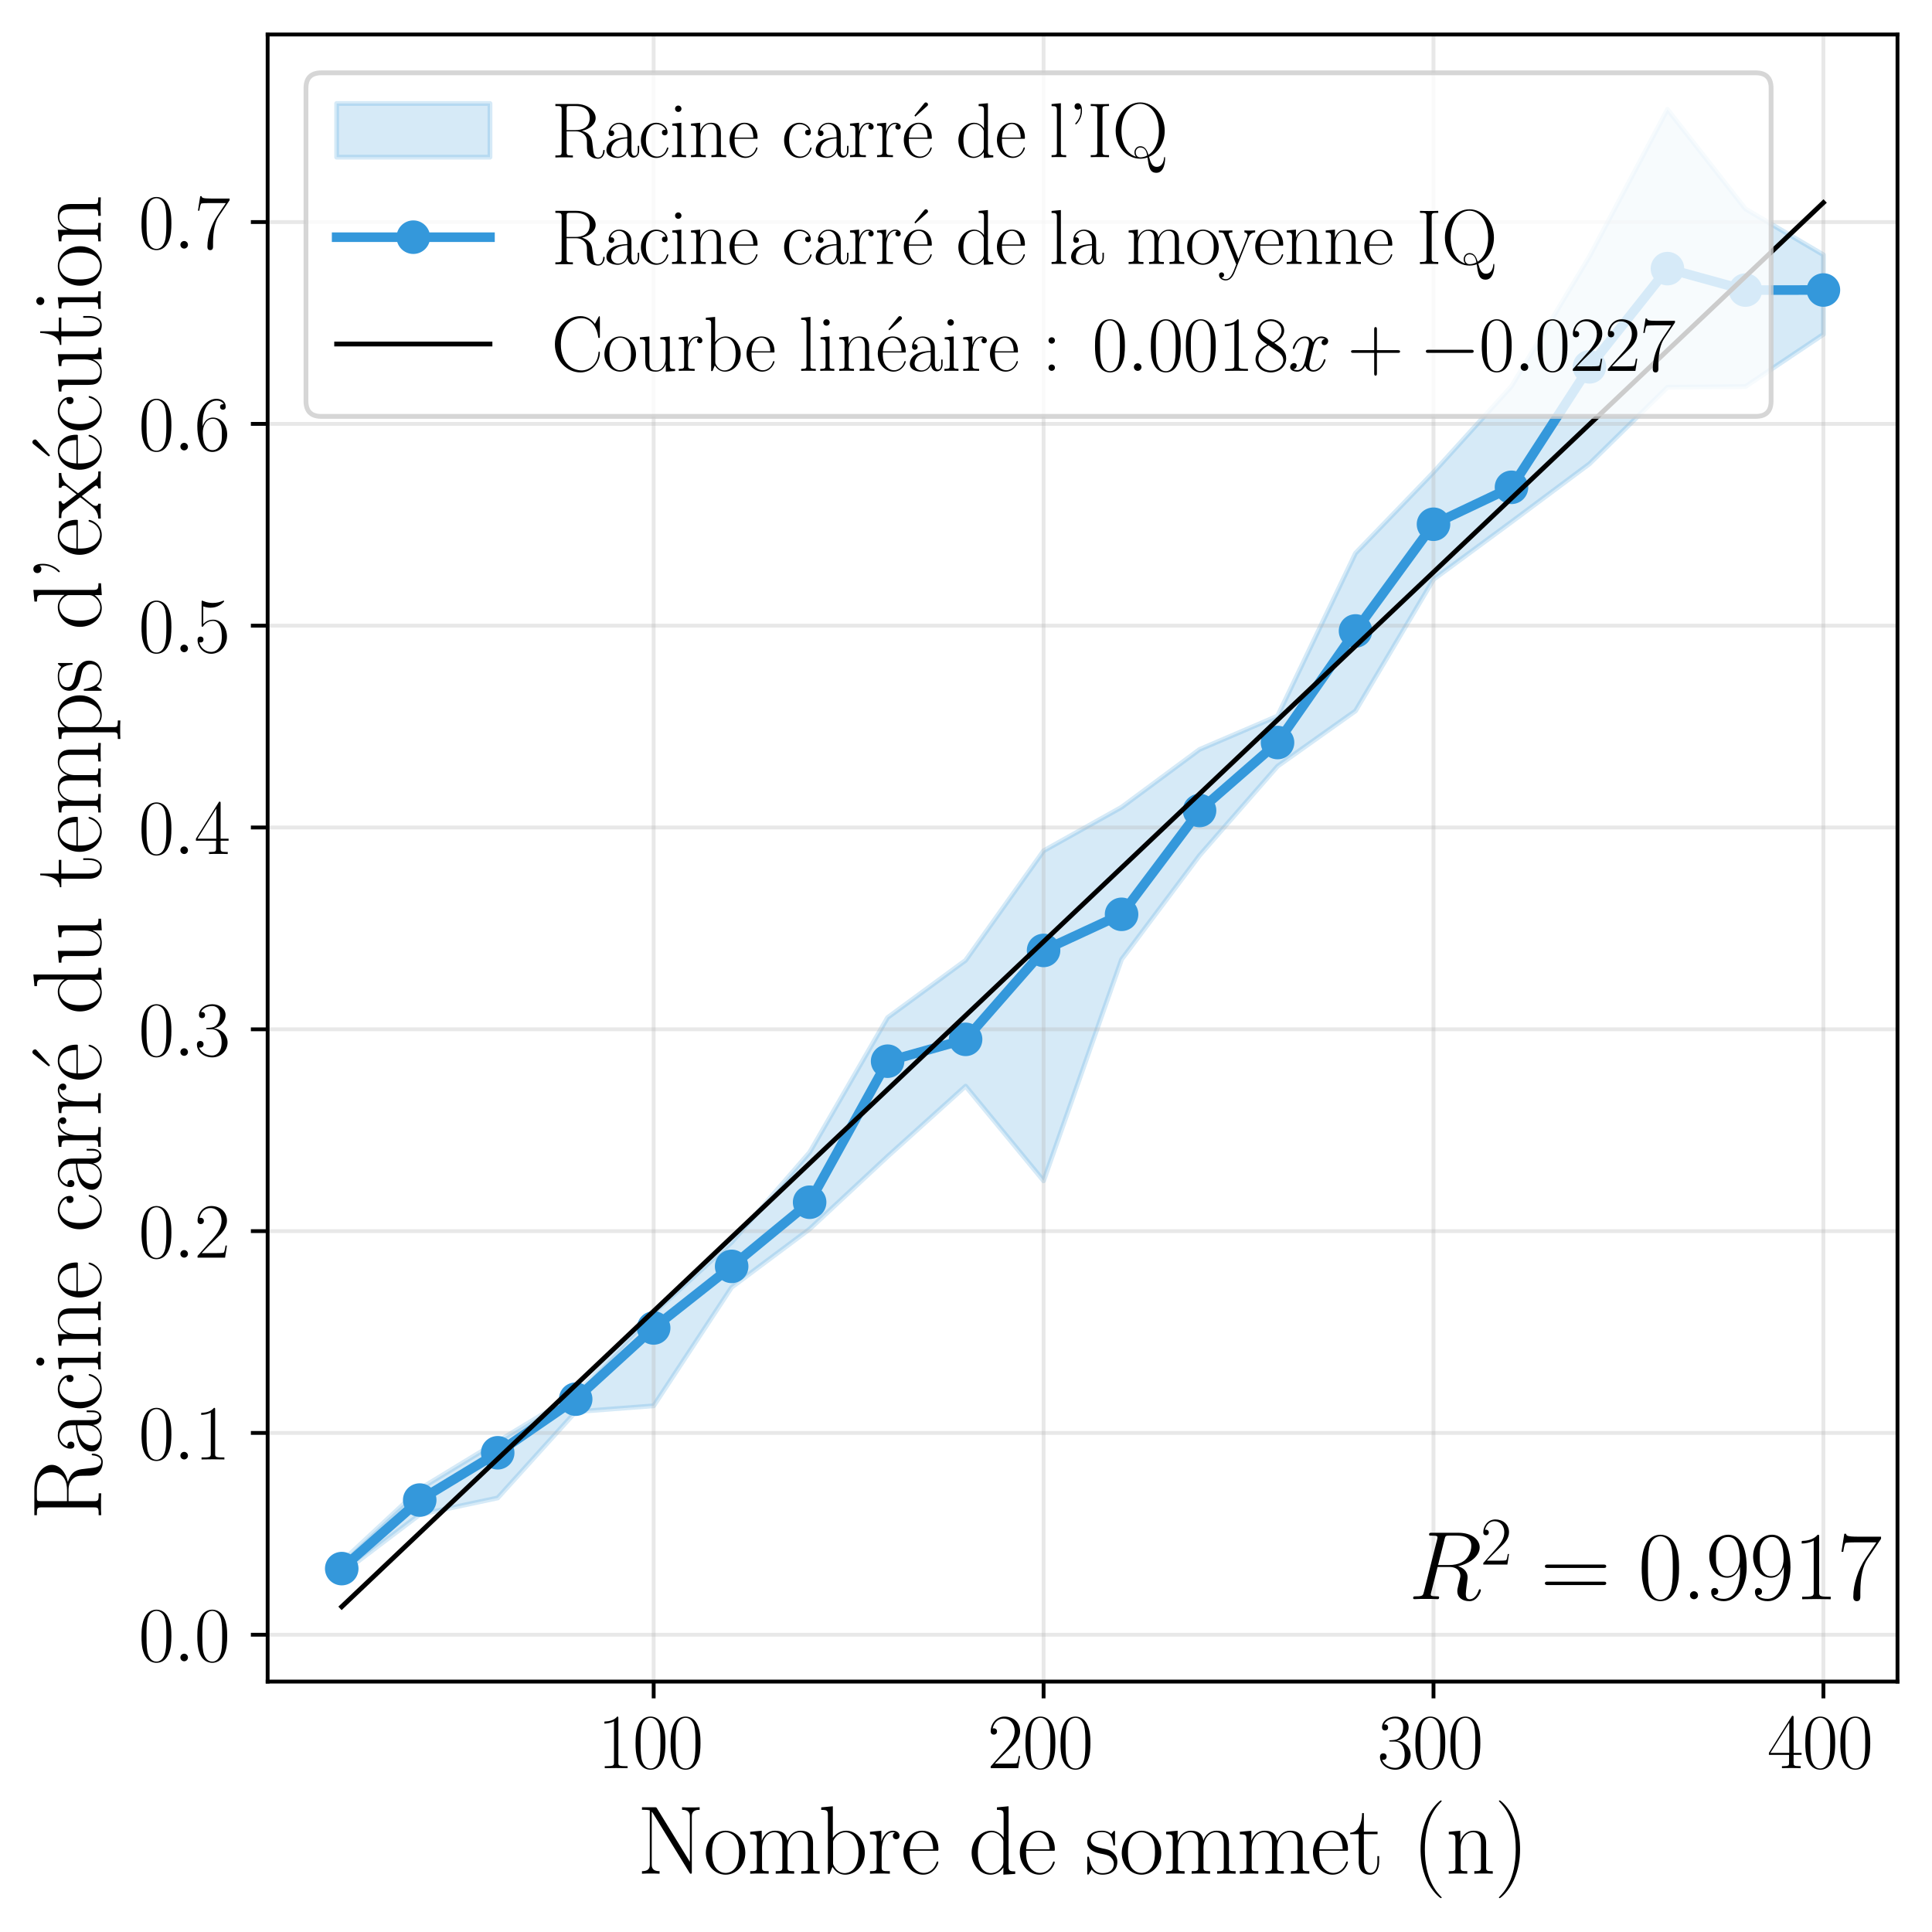 <?xml version="1.0" encoding="utf-8" standalone="no"?>
<!DOCTYPE svg PUBLIC "-//W3C//DTD SVG 1.1//EN"
  "http://www.w3.org/Graphics/SVG/1.1/DTD/svg11.dtd">
<svg xmlns:xlink="http://www.w3.org/1999/xlink" width="403.2pt" height="403.2pt" viewBox="0 0 403.2 403.2" xmlns="http://www.w3.org/2000/svg" version="1.1">
 <defs>
  <style type="text/css">*{stroke-linejoin: round; stroke-linecap: butt}</style>
 </defs>
 <g id="figure_1">
  <g id="patch_1">
   <path d="M 0 403.2 
L 403.2 403.2 
L 403.2 0 
L 0 0 
z
" style="fill: #ffffff"/>
  </g>
  <g id="axes_1">
   <g id="patch_2">
    <path d="M 55.856 350.94 
L 396 350.94 
L 396 7.2 
L 55.856 7.2 
z
" style="fill: #ffffff"/>
   </g>
   <g id="FillBetweenPolyCollection_1">
    <defs>
     <path id="m350645d139" d="M 71.317 -77.283 
L 71.317 -74.794 
L 87.592 -87.126 
L 103.867 -90.588 
L 120.142 -108.578 
L 136.417 -109.813 
L 152.691 -134.555 
L 168.966 -146.703 
L 185.241 -161.861 
L 201.516 -176.528 
L 217.791 -156.764 
L 234.065 -202.969 
L 250.34 -224.674 
L 266.615 -243.293 
L 282.89 -254.845 
L 299.165 -282.279 
L 315.44 -294.274 
L 331.714 -306.404 
L 347.989 -322.384 
L 364.264 -322.525 
L 380.539 -333.43 
L 380.539 -350.023 
L 380.539 -350.023 
L 364.264 -359.599 
L 347.989 -380.375 
L 331.714 -349.678 
L 315.44 -322.588 
L 299.165 -304.636 
L 282.89 -287.755 
L 266.615 -253.765 
L 250.34 -246.795 
L 234.065 -234.743 
L 217.791 -225.642 
L 201.516 -202.783 
L 185.241 -190.843 
L 168.966 -162.712 
L 152.691 -143.956 
L 136.417 -129.173 
L 120.142 -112.233 
L 103.867 -102.37 
L 87.592 -92.457 
L 71.317 -77.283 
z
" style="stroke: #3498db; stroke-opacity: 0.2"/>
    </defs>
    <g clip-path="url(#pb3208d20d3)">
     <use xlink:href="#m350645d139" x="0" y="403.2" style="fill: #3498db; fill-opacity: 0.2; stroke: #3498db; stroke-opacity: 0.2"/>
    </g>
   </g>
   <g id="matplotlib.axis_1">
    <g id="xtick_1">
     <g id="line2d_1">
      <path d="M 136.417 350.94 
L 136.417 7.2 
" clip-path="url(#pb3208d20d3)" style="fill: none; stroke: #b0b0b0; stroke-opacity: 0.3; stroke-width: 0.8; stroke-linecap: square"/>
     </g>
     <g id="line2d_2">
      <defs>
       <path id="m5fe21b83c5" d="M 0 0 
L 0 3.5 
" style="stroke: #000000; stroke-width: 0.8"/>
      </defs>
      <g>
       <use xlink:href="#m5fe21b83c5" x="136.417" y="350.94" style="stroke: #000000; stroke-width: 0.8"/>
      </g>
     </g>
     <g id="text_1">
      <!-- $\mathdefault{100}$ -->
      <g transform="translate(124.711 369.01) scale(0.16 -0.16)">
       <defs>
        <path id="CMR17-31" d="M 1702 4083 
C 1702 4217 1696 4224 1606 4224 
C 1357 3927 979 3833 621 3820 
C 602 3820 570 3820 563 3808 
C 557 3795 557 3782 557 3648 
C 755 3648 1088 3686 1344 3839 
L 1344 467 
C 1344 243 1331 166 781 166 
L 589 166 
L 589 0 
C 896 6 1216 12 1523 12 
C 1830 12 2150 6 2458 0 
L 2458 166 
L 2266 166 
C 1715 166 1702 236 1702 467 
L 1702 4083 
z
" transform="scale(0.016)"/>
        <path id="CMR17-30" d="M 2688 2038 
C 2688 2430 2682 3099 2413 3613 
C 2176 4063 1798 4224 1466 4224 
C 1158 4224 768 4082 525 3620 
C 269 3137 243 2539 243 2038 
C 243 1671 250 1112 448 623 
C 723 -39 1216 -128 1466 -128 
C 1760 -128 2208 -7 2470 604 
C 2662 1048 2688 1568 2688 2038 
z
M 1466 -26 
C 1056 -26 813 328 723 816 
C 653 1196 653 1749 653 2109 
C 653 2604 653 3015 736 3407 
C 858 3954 1216 4121 1466 4121 
C 1728 4121 2067 3947 2189 3420 
C 2272 3054 2278 2623 2278 2109 
C 2278 1691 2278 1176 2202 797 
C 2067 96 1690 -26 1466 -26 
z
" transform="scale(0.016)"/>
       </defs>
       <use xlink:href="#CMR17-31" transform="scale(0.996)"/>
       <use xlink:href="#CMR17-30" transform="translate(45.69 0) scale(0.996)"/>
       <use xlink:href="#CMR17-30" transform="translate(91.381 0) scale(0.996)"/>
      </g>
     </g>
    </g>
    <g id="xtick_2">
     <g id="line2d_3">
      <path d="M 217.791 350.94 
L 217.791 7.2 
" clip-path="url(#pb3208d20d3)" style="fill: none; stroke: #b0b0b0; stroke-opacity: 0.3; stroke-width: 0.8; stroke-linecap: square"/>
     </g>
     <g id="line2d_4">
      <g>
       <use xlink:href="#m5fe21b83c5" x="217.791" y="350.94" style="stroke: #000000; stroke-width: 0.8"/>
      </g>
     </g>
     <g id="text_2">
      <!-- $\mathdefault{200}$ -->
      <g transform="translate(206.085 369.01) scale(0.16 -0.16)">
       <defs>
        <path id="CMR17-32" d="M 2669 990 
L 2554 990 
C 2490 537 2438 460 2413 422 
C 2381 371 1920 371 1830 371 
L 602 371 
C 832 620 1280 1073 1824 1596 
C 2214 1966 2669 2400 2669 3033 
C 2669 3788 2067 4224 1395 4224 
C 691 4224 262 3603 262 3027 
C 262 2777 448 2745 525 2745 
C 589 2745 781 2783 781 3007 
C 781 3206 614 3264 525 3264 
C 486 3264 448 3257 422 3244 
C 544 3788 915 4057 1306 4057 
C 1862 4057 2227 3616 2227 3033 
C 2227 2477 1901 1998 1536 1583 
L 262 147 
L 262 0 
L 2515 0 
L 2669 990 
z
" transform="scale(0.016)"/>
       </defs>
       <use xlink:href="#CMR17-32" transform="scale(0.996)"/>
       <use xlink:href="#CMR17-30" transform="translate(45.69 0) scale(0.996)"/>
       <use xlink:href="#CMR17-30" transform="translate(91.381 0) scale(0.996)"/>
      </g>
     </g>
    </g>
    <g id="xtick_3">
     <g id="line2d_5">
      <path d="M 299.165 350.94 
L 299.165 7.2 
" clip-path="url(#pb3208d20d3)" style="fill: none; stroke: #b0b0b0; stroke-opacity: 0.3; stroke-width: 0.8; stroke-linecap: square"/>
     </g>
     <g id="line2d_6">
      <g>
       <use xlink:href="#m5fe21b83c5" x="299.165" y="350.94" style="stroke: #000000; stroke-width: 0.8"/>
      </g>
     </g>
     <g id="text_3">
      <!-- $\mathdefault{300}$ -->
      <g transform="translate(287.459 369.01) scale(0.16 -0.16)">
       <defs>
        <path id="CMR17-33" d="M 1414 2176 
C 1984 2176 2234 1673 2234 1094 
C 2234 322 1824 25 1453 25 
C 1114 25 563 193 390 691 
C 422 678 454 678 486 678 
C 640 678 755 780 755 947 
C 755 1132 614 1216 486 1216 
C 378 1216 211 1164 211 927 
C 211 335 787 -128 1466 -128 
C 2176 -128 2720 432 2720 1087 
C 2720 1718 2208 2176 1600 2246 
C 2086 2347 2554 2776 2554 3353 
C 2554 3856 2048 4224 1472 4224 
C 890 4224 378 3862 378 3347 
C 378 3123 544 3084 627 3084 
C 762 3084 877 3167 877 3334 
C 877 3500 762 3584 627 3584 
C 602 3584 570 3584 544 3571 
C 730 3999 1235 4076 1459 4076 
C 1683 4076 2106 3966 2106 3347 
C 2106 3167 2080 2851 1862 2574 
C 1670 2329 1453 2316 1242 2297 
C 1210 2297 1062 2284 1037 2284 
C 992 2278 966 2272 966 2227 
C 966 2182 973 2176 1101 2176 
L 1414 2176 
z
" transform="scale(0.016)"/>
       </defs>
       <use xlink:href="#CMR17-33" transform="scale(0.996)"/>
       <use xlink:href="#CMR17-30" transform="translate(45.69 0) scale(0.996)"/>
       <use xlink:href="#CMR17-30" transform="translate(91.381 0) scale(0.996)"/>
      </g>
     </g>
    </g>
    <g id="xtick_4">
     <g id="line2d_7">
      <path d="M 380.539 350.94 
L 380.539 7.2 
" clip-path="url(#pb3208d20d3)" style="fill: none; stroke: #b0b0b0; stroke-opacity: 0.3; stroke-width: 0.8; stroke-linecap: square"/>
     </g>
     <g id="line2d_8">
      <g>
       <use xlink:href="#m5fe21b83c5" x="380.539" y="350.94" style="stroke: #000000; stroke-width: 0.8"/>
      </g>
     </g>
     <g id="text_4">
      <!-- $\mathdefault{400}$ -->
      <g transform="translate(368.833 369.01) scale(0.16 -0.16)">
       <defs>
        <path id="CMR17-34" d="M 2150 4147 
C 2150 4281 2144 4288 2029 4288 
L 128 1254 
L 128 1088 
L 1779 1088 
L 1779 460 
C 1779 230 1766 166 1318 166 
L 1197 166 
L 1197 0 
C 1402 12 1747 12 1965 12 
C 2182 12 2528 12 2733 0 
L 2733 166 
L 2611 166 
C 2163 166 2150 230 2150 460 
L 2150 1088 
L 2803 1088 
L 2803 1254 
L 2150 1254 
L 2150 4147 
z
M 1798 3723 
L 1798 1254 
L 256 1254 
L 1798 3723 
z
" transform="scale(0.016)"/>
       </defs>
       <use xlink:href="#CMR17-34" transform="scale(0.996)"/>
       <use xlink:href="#CMR17-30" transform="translate(45.69 0) scale(0.996)"/>
       <use xlink:href="#CMR17-30" transform="translate(91.381 0) scale(0.996)"/>
      </g>
     </g>
    </g>
    <g id="text_5">
     <!-- Nombre de sommet (n) -->
     <g transform="translate(132.938 391.035) scale(0.2 -0.2)">
      <defs>
       <path id="CMR17-4e" d="M 1312 4275 
C 1267 4345 1261 4352 1139 4352 
L 326 4352 
L 326 4185 
L 448 4185 
C 704 4185 819 4153 838 4147 
L 838 624 
C 838 465 838 166 326 166 
L 326 0 
C 474 12 742 12 902 12 
C 1062 12 1331 12 1478 0 
L 1478 166 
C 966 166 966 465 966 624 
L 966 4057 
C 1011 4019 1011 4007 1056 3943 
L 3430 76 
C 3475 0 3494 0 3526 0 
C 3590 0 3590 19 3590 140 
L 3590 3726 
C 3590 3885 3590 4185 4102 4185 
L 4102 4352 
C 3955 4339 3686 4339 3526 4339 
C 3366 4339 3098 4339 2950 4352 
L 2950 4185 
C 3462 4185 3462 3885 3462 3726 
L 3462 777 
L 1312 4275 
z
" transform="scale(0.016)"/>
       <path id="CMR17-6f" d="M 2758 1356 
C 2758 2176 2163 2816 1466 2816 
C 768 2816 173 2176 173 1356 
C 173 550 768 -64 1466 -64 
C 2163 -64 2758 550 2758 1356 
z
M 1466 51 
C 1165 51 909 230 762 480 
C 602 768 582 1126 582 1408 
C 582 1676 595 2009 762 2297 
C 890 2508 1139 2713 1466 2713 
C 1754 2713 1997 2553 2150 2329 
C 2349 2028 2349 1606 2349 1408 
C 2349 1158 2336 774 2163 467 
C 1984 172 1709 51 1466 51 
z
" transform="scale(0.016)"/>
       <path id="CMR17-6d" d="M 4326 1954 
C 4326 2276 4269 2816 3507 2816 
C 3072 2816 2771 2520 2656 2173 
L 2650 2173 
C 2573 2700 2195 2816 1837 2816 
C 1331 2816 1069 2424 973 2166 
L 966 2166 
L 966 2816 
L 211 2745 
L 211 2578 
C 589 2578 646 2540 646 2231 
L 646 443 
C 646 198 621 166 211 166 
L 211 0 
C 365 12 646 12 813 12 
C 979 12 1267 12 1421 0 
L 1421 166 
C 1011 166 986 192 986 443 
L 986 1678 
C 986 2269 1344 2713 1792 2713 
C 2266 2713 2317 2289 2317 1980 
L 2317 443 
C 2317 198 2291 166 1882 166 
L 1882 0 
C 2035 12 2317 12 2483 12 
C 2650 12 2938 12 3091 0 
L 3091 166 
C 2682 166 2656 192 2656 443 
L 2656 1678 
C 2656 2269 3014 2713 3462 2713 
C 3936 2713 3987 2289 3987 1980 
L 3987 443 
C 3987 198 3962 166 3552 166 
L 3552 0 
C 3706 12 3987 12 4154 12 
C 4320 12 4608 12 4762 0 
L 4762 166 
C 4352 166 4326 192 4326 443 
L 4326 1954 
z
" transform="scale(0.016)"/>
       <path id="CMR17-62" d="M 960 4416 
L 198 4345 
L 198 4179 
C 576 4179 634 4141 634 3843 
L 634 -13 
L 749 -13 
L 934 445 
C 1120 141 1395 -64 1766 -64 
C 2406 -64 3053 503 3053 1382 
C 3053 2209 2477 2816 1830 2816 
C 1434 2816 1152 2603 960 2351 
L 960 4416 
z
M 973 2022 
C 973 2138 973 2157 1062 2293 
C 1312 2681 1670 2713 1792 2713 
C 1984 2713 2643 2610 2643 1388 
C 2643 109 1888 38 1734 38 
C 1536 38 1248 115 1043 490 
C 973 613 973 626 973 742 
L 973 2022 
z
" transform="scale(0.016)"/>
       <path id="CMR17-72" d="M 960 1517 
C 960 2134 1222 2713 1702 2713 
C 1747 2713 1792 2707 1837 2687 
C 1837 2687 1696 2642 1696 2475 
C 1696 2321 1818 2257 1914 2257 
C 1990 2257 2131 2302 2131 2482 
C 2131 2687 1926 2816 1709 2816 
C 1222 2816 1011 2340 947 2115 
L 941 2115 
L 941 2816 
L 198 2745 
L 198 2578 
C 576 2578 634 2540 634 2231 
L 634 443 
C 634 198 608 166 198 166 
L 198 0 
C 352 12 646 12 813 12 
C 998 12 1325 12 1498 0 
L 1498 166 
C 1037 166 960 166 960 455 
L 960 1517 
z
" transform="scale(0.016)"/>
       <path id="CMR17-65" d="M 2438 1503 
C 2464 1529 2464 1542 2464 1606 
C 2464 2251 2118 2816 1389 2816 
C 710 2816 173 2175 173 1394 
C 173 554 781 -64 1459 -64 
C 2176 -64 2458 619 2458 755 
C 2458 800 2419 800 2406 800 
C 2362 800 2355 787 2330 709 
C 2189 270 1837 51 1504 51 
C 1229 51 954 206 781 490 
C 582 819 582 1200 582 1503 
L 2438 1503 
z
M 589 1600 
C 634 2511 1126 2713 1382 2713 
C 1818 2713 2112 2308 2118 1600 
L 589 1600 
z
" transform="scale(0.016)"/>
       <path id="CMR17-64" d="M 1869 4345 
L 1869 4179 
C 2246 4179 2304 4141 2304 3843 
L 2304 2371 
C 2278 2403 2016 2816 1498 2816 
C 845 2816 211 2228 211 1376 
C 211 529 806 -64 1434 -64 
C 1978 -64 2259 361 2291 406 
L 2291 -64 
L 3066 -13 
L 3066 154 
C 2688 154 2630 193 2630 503 
L 2630 4416 
L 1869 4345 
z
M 2291 762 
C 2291 568 2176 393 2029 264 
C 1811 70 1594 38 1472 38 
C 1286 38 621 135 621 1369 
C 621 2636 1363 2713 1530 2713 
C 1824 2713 2061 2545 2208 2313 
C 2291 2177 2291 2157 2291 2041 
L 2291 762 
z
" transform="scale(0.016)"/>
       <path id="CMR17-73" d="M 1978 2688 
C 1978 2803 1971 2809 1933 2809 
C 1907 2809 1901 2803 1824 2707 
C 1805 2681 1747 2617 1728 2592 
C 1523 2809 1235 2816 1126 2816 
C 416 2816 160 2444 160 2073 
C 160 1497 813 1363 998 1324 
C 1402 1241 1542 1216 1677 1100 
C 1760 1024 1901 883 1901 652 
C 1901 384 1747 38 1158 38 
C 602 38 403 460 288 1024 
C 269 1113 269 1120 218 1120 
C 166 1120 160 1113 160 985 
L 160 64 
C 160 -52 166 -58 205 -58 
C 237 -58 243 -52 275 0 
C 314 57 410 211 448 275 
C 576 102 800 -64 1158 -64 
C 1792 -64 2131 281 2131 780 
C 2131 1107 1958 1280 1875 1356 
C 1683 1555 1459 1600 1190 1651 
C 838 1728 390 1817 390 2208 
C 390 2374 480 2726 1126 2726 
C 1811 2726 1850 2086 1862 1881 
C 1869 1849 1901 1843 1920 1843 
C 1978 1843 1978 1862 1978 1971 
L 1978 2688 
z
" transform="scale(0.016)"/>
       <path id="CMR17-74" d="M 966 2585 
L 1862 2585 
L 1862 2752 
L 966 2752 
L 966 3968 
L 851 3968 
C 838 3292 614 2700 70 2687 
L 70 2585 
L 627 2585 
L 627 778 
C 627 655 627 -64 1370 -64 
C 1747 -64 1965 308 1965 784 
L 1965 1151 
L 1850 1151 
L 1850 790 
C 1850 347 1677 51 1408 51 
C 1222 51 966 179 966 765 
L 966 2585 
z
" transform="scale(0.016)"/>
       <path id="CMR17-28" d="M 1958 -1562 
C 1958 -1556 1958 -1543 1939 -1524 
C 1645 -1223 858 -403 858 1596 
C 858 3595 1632 4408 1946 4729 
C 1946 4735 1958 4748 1958 4767 
C 1958 4787 1939 4800 1914 4800 
C 1843 4800 1299 4325 986 3620 
C 666 2909 576 2218 576 1603 
C 576 1141 621 360 1005 -467 
C 1312 -1133 1837 -1600 1914 -1600 
C 1946 -1600 1958 -1588 1958 -1562 
z
" transform="scale(0.016)"/>
       <path id="CMR17-6e" d="M 2656 1954 
C 2656 2282 2592 2816 1837 2816 
C 1331 2816 1069 2424 973 2166 
L 966 2166 
L 966 2816 
L 211 2745 
L 211 2578 
C 589 2578 646 2540 646 2231 
L 646 443 
C 646 198 621 166 211 166 
L 211 0 
C 365 12 646 12 813 12 
C 979 12 1267 12 1421 0 
L 1421 166 
C 1011 166 986 192 986 443 
L 986 1678 
C 986 2269 1344 2713 1792 2713 
C 2266 2713 2317 2289 2317 1980 
L 2317 443 
C 2317 198 2291 166 1882 166 
L 1882 0 
C 2035 12 2317 12 2483 12 
C 2650 12 2938 12 3091 0 
L 3091 166 
C 2682 166 2656 192 2656 443 
L 2656 1954 
z
" transform="scale(0.016)"/>
       <path id="CMR17-29" d="M 1683 1596 
C 1683 2057 1638 2839 1254 3665 
C 947 4332 422 4800 346 4800 
C 326 4800 301 4793 301 4761 
C 301 4748 307 4742 314 4729 
C 621 4408 1402 3595 1402 1603 
C 1402 -396 627 -1210 314 -1530 
C 307 -1543 301 -1549 301 -1562 
C 301 -1594 326 -1600 346 -1600 
C 416 -1600 960 -1127 1274 -422 
C 1594 289 1683 981 1683 1596 
z
" transform="scale(0.016)"/>
      </defs>
      <use xlink:href="#CMR17-4e" transform="scale(0.996)"/>
      <use xlink:href="#CMR17-6f" transform="translate(69.072 0) scale(0.996)"/>
      <use xlink:href="#CMR17-6d" transform="translate(114.763 0) scale(0.996)"/>
      <use xlink:href="#CMR17-62" transform="translate(189.08 0) scale(0.996)"/>
      <use xlink:href="#CMR17-72" transform="translate(239.975 0) scale(0.996)"/>
      <use xlink:href="#CMR17-65" transform="translate(275.256 0) scale(0.996)"/>
      <use xlink:href="#CMR17-64" transform="translate(345.818 0) scale(0.996)"/>
      <use xlink:href="#CMR17-65" transform="translate(396.713 0) scale(0.996)"/>
      <use xlink:href="#CMR17-73" transform="translate(467.275 0) scale(0.996)"/>
      <use xlink:href="#CMR17-6f" transform="translate(503.076 0) scale(0.996)"/>
      <use xlink:href="#CMR17-6d" transform="translate(548.767 0) scale(0.996)"/>
      <use xlink:href="#CMR17-6d" transform="translate(625.686 0) scale(0.996)"/>
      <use xlink:href="#CMR17-65" transform="translate(702.606 0) scale(0.996)"/>
      <use xlink:href="#CMR17-74" transform="translate(743.091 0) scale(0.996)"/>
      <use xlink:href="#CMR17-28" transform="translate(808.448 0) scale(0.996)"/>
      <use xlink:href="#CMR17-6e" transform="translate(843.729 0) scale(0.996)"/>
      <use xlink:href="#CMR17-29" transform="translate(894.624 0) scale(0.996)"/>
     </g>
    </g>
   </g>
   <g id="matplotlib.axis_2">
    <g id="ytick_1">
     <g id="line2d_9">
      <path d="M 55.856 341.163 
L 396 341.163 
" clip-path="url(#pb3208d20d3)" style="fill: none; stroke: #b0b0b0; stroke-opacity: 0.3; stroke-width: 0.8; stroke-linecap: square"/>
     </g>
     <g id="line2d_10">
      <defs>
       <path id="m192f130849" d="M 0 0 
L -3.5 0 
" style="stroke: #000000; stroke-width: 0.8"/>
      </defs>
      <g>
       <use xlink:href="#m192f130849" x="55.856" y="341.163" style="stroke: #000000; stroke-width: 0.8"/>
      </g>
     </g>
     <g id="text_6">
      <!-- $\mathdefault{0.0}$ -->
      <g transform="translate(28.913 346.698) scale(0.16 -0.16)">
       <defs>
        <path id="CMMI12-3a" d="M 1178 307 
C 1178 492 1024 620 870 620 
C 685 620 557 467 557 313 
C 557 128 710 0 864 0 
C 1050 0 1178 153 1178 307 
z
" transform="scale(0.016)"/>
       </defs>
       <use xlink:href="#CMR17-30" transform="scale(0.996)"/>
       <use xlink:href="#CMMI12-3a" transform="translate(45.69 0) scale(0.996)"/>
       <use xlink:href="#CMR17-30" transform="translate(72.788 0) scale(0.996)"/>
      </g>
     </g>
    </g>
    <g id="ytick_2">
     <g id="line2d_11">
      <path d="M 55.856 299.046 
L 396 299.046 
" clip-path="url(#pb3208d20d3)" style="fill: none; stroke: #b0b0b0; stroke-opacity: 0.3; stroke-width: 0.8; stroke-linecap: square"/>
     </g>
     <g id="line2d_12">
      <g>
       <use xlink:href="#m192f130849" x="55.856" y="299.046" style="stroke: #000000; stroke-width: 0.8"/>
      </g>
     </g>
     <g id="text_7">
      <!-- $\mathdefault{0.1}$ -->
      <g transform="translate(28.913 304.581) scale(0.16 -0.16)">
       <use xlink:href="#CMR17-30" transform="scale(0.996)"/>
       <use xlink:href="#CMMI12-3a" transform="translate(45.69 0) scale(0.996)"/>
       <use xlink:href="#CMR17-31" transform="translate(72.788 0) scale(0.996)"/>
      </g>
     </g>
    </g>
    <g id="ytick_3">
     <g id="line2d_13">
      <path d="M 55.856 256.929 
L 396 256.929 
" clip-path="url(#pb3208d20d3)" style="fill: none; stroke: #b0b0b0; stroke-opacity: 0.3; stroke-width: 0.8; stroke-linecap: square"/>
     </g>
     <g id="line2d_14">
      <g>
       <use xlink:href="#m192f130849" x="55.856" y="256.929" style="stroke: #000000; stroke-width: 0.8"/>
      </g>
     </g>
     <g id="text_8">
      <!-- $\mathdefault{0.2}$ -->
      <g transform="translate(28.913 262.464) scale(0.16 -0.16)">
       <use xlink:href="#CMR17-30" transform="scale(0.996)"/>
       <use xlink:href="#CMMI12-3a" transform="translate(45.69 0) scale(0.996)"/>
       <use xlink:href="#CMR17-32" transform="translate(72.788 0) scale(0.996)"/>
      </g>
     </g>
    </g>
    <g id="ytick_4">
     <g id="line2d_15">
      <path d="M 55.856 214.812 
L 396 214.812 
" clip-path="url(#pb3208d20d3)" style="fill: none; stroke: #b0b0b0; stroke-opacity: 0.3; stroke-width: 0.8; stroke-linecap: square"/>
     </g>
     <g id="line2d_16">
      <g>
       <use xlink:href="#m192f130849" x="55.856" y="214.812" style="stroke: #000000; stroke-width: 0.8"/>
      </g>
     </g>
     <g id="text_9">
      <!-- $\mathdefault{0.3}$ -->
      <g transform="translate(28.913 220.347) scale(0.16 -0.16)">
       <use xlink:href="#CMR17-30" transform="scale(0.996)"/>
       <use xlink:href="#CMMI12-3a" transform="translate(45.69 0) scale(0.996)"/>
       <use xlink:href="#CMR17-33" transform="translate(72.788 0) scale(0.996)"/>
      </g>
     </g>
    </g>
    <g id="ytick_5">
     <g id="line2d_17">
      <path d="M 55.856 172.695 
L 396 172.695 
" clip-path="url(#pb3208d20d3)" style="fill: none; stroke: #b0b0b0; stroke-opacity: 0.3; stroke-width: 0.8; stroke-linecap: square"/>
     </g>
     <g id="line2d_18">
      <g>
       <use xlink:href="#m192f130849" x="55.856" y="172.695" style="stroke: #000000; stroke-width: 0.8"/>
      </g>
     </g>
     <g id="text_10">
      <!-- $\mathdefault{0.4}$ -->
      <g transform="translate(28.913 178.23) scale(0.16 -0.16)">
       <use xlink:href="#CMR17-30" transform="scale(0.996)"/>
       <use xlink:href="#CMMI12-3a" transform="translate(45.69 0) scale(0.996)"/>
       <use xlink:href="#CMR17-34" transform="translate(72.788 0) scale(0.996)"/>
      </g>
     </g>
    </g>
    <g id="ytick_6">
     <g id="line2d_19">
      <path d="M 55.856 130.578 
L 396 130.578 
" clip-path="url(#pb3208d20d3)" style="fill: none; stroke: #b0b0b0; stroke-opacity: 0.3; stroke-width: 0.8; stroke-linecap: square"/>
     </g>
     <g id="line2d_20">
      <g>
       <use xlink:href="#m192f130849" x="55.856" y="130.578" style="stroke: #000000; stroke-width: 0.8"/>
      </g>
     </g>
     <g id="text_11">
      <!-- $\mathdefault{0.5}$ -->
      <g transform="translate(28.913 136.113) scale(0.16 -0.16)">
       <defs>
        <path id="CMR17-35" d="M 730 3750 
C 794 3724 1056 3641 1325 3641 
C 1920 3641 2246 3961 2432 4140 
C 2432 4191 2432 4224 2394 4224 
C 2387 4224 2374 4224 2323 4198 
C 2099 4102 1837 4032 1517 4032 
C 1325 4032 1037 4055 723 4191 
C 653 4224 640 4224 634 4224 
C 602 4224 595 4217 595 4090 
L 595 2231 
C 595 2113 595 2080 659 2080 
C 691 2080 704 2093 736 2139 
C 941 2435 1222 2560 1542 2560 
C 1766 2560 2246 2415 2246 1293 
C 2246 1087 2246 716 2054 422 
C 1894 159 1645 25 1370 25 
C 947 25 518 319 403 812 
C 429 806 480 793 506 793 
C 589 793 749 838 749 1036 
C 749 1209 627 1280 506 1280 
C 358 1280 262 1190 262 1011 
C 262 454 704 -128 1382 -128 
C 2042 -128 2669 441 2669 1267 
C 2669 2054 2170 2662 1549 2662 
C 1222 2662 947 2540 730 2304 
L 730 3750 
z
" transform="scale(0.016)"/>
       </defs>
       <use xlink:href="#CMR17-30" transform="scale(0.996)"/>
       <use xlink:href="#CMMI12-3a" transform="translate(45.69 0) scale(0.996)"/>
       <use xlink:href="#CMR17-35" transform="translate(72.788 0) scale(0.996)"/>
      </g>
     </g>
    </g>
    <g id="ytick_7">
     <g id="line2d_21">
      <path d="M 55.856 88.461 
L 396 88.461 
" clip-path="url(#pb3208d20d3)" style="fill: none; stroke: #b0b0b0; stroke-opacity: 0.3; stroke-width: 0.8; stroke-linecap: square"/>
     </g>
     <g id="line2d_22">
      <g>
       <use xlink:href="#m192f130849" x="55.856" y="88.461" style="stroke: #000000; stroke-width: 0.8"/>
      </g>
     </g>
     <g id="text_12">
      <!-- $\mathdefault{0.6}$ -->
      <g transform="translate(28.913 93.996) scale(0.16 -0.16)">
       <defs>
        <path id="CMR17-36" d="M 678 2198 
C 678 3712 1395 4076 1811 4076 
C 1946 4076 2272 4049 2400 3782 
C 2298 3782 2106 3782 2106 3558 
C 2106 3385 2246 3328 2336 3328 
C 2394 3328 2566 3353 2566 3571 
C 2566 3987 2246 4224 1805 4224 
C 1043 4224 243 3411 243 2011 
C 243 257 966 -128 1478 -128 
C 2099 -128 2688 431 2688 1295 
C 2688 2101 2170 2688 1517 2688 
C 1126 2688 838 2430 678 1979 
L 678 2198 
z
M 1478 25 
C 691 25 691 1212 691 1450 
C 691 1914 909 2585 1504 2585 
C 1613 2585 1926 2585 2138 2140 
C 2253 1889 2253 1624 2253 1302 
C 2253 954 2253 696 2118 438 
C 1978 173 1773 25 1478 25 
z
" transform="scale(0.016)"/>
       </defs>
       <use xlink:href="#CMR17-30" transform="scale(0.996)"/>
       <use xlink:href="#CMMI12-3a" transform="translate(45.69 0) scale(0.996)"/>
       <use xlink:href="#CMR17-36" transform="translate(72.788 0) scale(0.996)"/>
      </g>
     </g>
    </g>
    <g id="ytick_8">
     <g id="line2d_23">
      <path d="M 55.856 46.344 
L 396 46.344 
" clip-path="url(#pb3208d20d3)" style="fill: none; stroke: #b0b0b0; stroke-opacity: 0.3; stroke-width: 0.8; stroke-linecap: square"/>
     </g>
     <g id="line2d_24">
      <g>
       <use xlink:href="#m192f130849" x="55.856" y="46.344" style="stroke: #000000; stroke-width: 0.8"/>
      </g>
     </g>
     <g id="text_13">
      <!-- $\mathdefault{0.7}$ -->
      <g transform="translate(28.913 51.879) scale(0.16 -0.16)">
       <defs>
        <path id="CMR17-37" d="M 2886 3955 
L 2886 4096 
L 1382 4096 
C 634 4096 621 4166 595 4288 
L 480 4288 
L 294 3104 
L 410 3104 
C 429 3226 474 3552 550 3673 
C 589 3724 1062 3724 1171 3724 
L 2579 3724 
L 1869 2670 
C 1395 1961 1069 1003 1069 166 
C 1069 89 1069 -128 1299 -128 
C 1530 -128 1530 89 1530 172 
L 1530 466 
C 1530 1514 1709 2204 2003 2644 
L 2886 3955 
z
" transform="scale(0.016)"/>
       </defs>
       <use xlink:href="#CMR17-30" transform="scale(0.996)"/>
       <use xlink:href="#CMMI12-3a" transform="translate(45.69 0) scale(0.996)"/>
       <use xlink:href="#CMR17-37" transform="translate(72.788 0) scale(0.996)"/>
      </g>
     </g>
    </g>
    <g id="text_14">
     <!-- Racine carré du temps d'exécution -->
     <g transform="translate(21.037 317.277) rotate(-90) scale(0.2 -0.2)">
      <defs>
       <path id="CMR17-52" d="M 2509 2156 
C 3117 2278 3629 2689 3629 3203 
C 3629 3806 2950 4352 2054 4352 
L 333 4352 
L 333 4185 
C 774 4185 845 4185 845 3896 
L 845 428 
C 845 140 774 140 333 140 
L 333 -26 
C 518 -13 851 -13 1050 -13 
C 1248 -13 1581 -13 1766 -26 
L 1766 140 
C 1325 140 1254 140 1254 428 
L 1254 2112 
L 2003 2112 
C 2368 2112 2573 1964 2662 1881 
C 2918 1632 2918 1459 2918 1024 
C 2918 595 2918 377 3110 160 
C 3354 -103 3680 -128 3821 -128 
C 4294 -128 4365 403 4365 512 
C 4365 550 4365 595 4307 595 
C 4256 595 4250 556 4250 531 
C 4218 115 4032 -26 3834 -26 
C 3482 -26 3443 377 3405 768 
C 3386 902 3373 998 3360 1139 
C 3322 1459 3270 1926 2509 2156 
z
M 1984 2214 
L 1254 2214 
L 1254 3935 
C 1254 4153 1267 4185 1523 4185 
L 1990 4185 
C 2522 4185 3142 3999 3142 3203 
C 3142 2374 2464 2214 1984 2214 
z
" transform="scale(0.016)"/>
       <path id="CMR17-61" d="M 2304 1656 
C 2304 2048 2304 2275 2035 2534 
C 1798 2751 1523 2816 1306 2816 
C 800 2816 435 2408 435 1977 
C 435 1740 627 1728 666 1728 
C 749 1728 896 1779 896 1958 
C 896 2118 774 2188 666 2188 
C 640 2188 608 2182 589 2176 
C 723 2594 1069 2713 1293 2713 
C 1613 2713 1965 2421 1965 1875 
L 1965 1632 
C 1587 1619 1133 1568 774 1373 
C 371 1147 256 822 256 576 
C 256 77 832 -64 1171 -64 
C 1523 -64 1850 135 1990 505 
C 2003 219 2182 -39 2464 -39 
C 2598 -39 2938 51 2938 563 
L 2938 926 
L 2822 926 
L 2822 557 
C 2822 161 2650 109 2566 109 
C 2304 109 2304 446 2304 732 
L 2304 1656 
z
M 1965 887 
C 1965 323 1568 38 1216 38 
C 896 38 646 278 646 576 
C 646 771 730 1114 1101 1322 
C 1408 1497 1760 1523 1965 1536 
L 1965 887 
z
" transform="scale(0.016)"/>
       <path id="CMR17-63" d="M 2234 2240 
C 2112 2240 1933 2240 1933 2015 
C 1933 1836 2080 1785 2163 1785 
C 2208 1785 2394 1804 2394 2028 
C 2394 2476 1958 2816 1466 2816 
C 787 2816 211 2201 211 1379 
C 211 521 813 -64 1466 -64 
C 2259 -64 2458 676 2458 747 
C 2458 773 2451 792 2406 792 
C 2362 792 2355 786 2330 702 
C 2163 180 1798 51 1523 51 
C 1114 51 621 431 621 1385 
C 621 2358 1094 2700 1472 2700 
C 1722 2700 2093 2582 2234 2240 
z
" transform="scale(0.016)"/>
       <path id="CMR17-69" d="M 992 3961 
C 992 4102 877 4224 730 4224 
C 589 4224 467 4108 467 3961 
C 467 3820 582 3699 730 3699 
C 870 3699 992 3814 992 3961 
z
M 243 2745 
L 243 2579 
C 602 2579 653 2540 653 2231 
L 653 443 
C 653 198 627 166 218 166 
L 218 0 
C 371 12 646 12 806 12 
C 960 12 1222 12 1370 0 
L 1370 166 
C 992 166 979 205 979 436 
L 979 2816 
L 243 2745 
z
" transform="scale(0.016)"/>
       <path id="CMR17-13" d="M 2221 4157 
C 2298 4226 2317 4239 2317 4308 
C 2317 4403 2234 4480 2144 4480 
C 2067 4480 2042 4447 1978 4371 
L 1254 3468 
C 1210 3411 1210 3404 1210 3398 
C 1210 3391 1267 3334 1280 3321 
L 2221 4157 
z
" transform="scale(0.016)"/>
       <path id="CMR17-75" d="M 1882 2745 
L 1882 2579 
C 2259 2579 2317 2540 2317 2229 
L 2317 1053 
C 2317 510 2029 38 1555 38 
C 1030 38 986 355 986 691 
L 986 2816 
L 211 2745 
L 211 2579 
C 467 2579 640 2579 646 2320 
L 646 1079 
C 646 646 646 368 813 187 
C 896 103 1056 -64 1517 -64 
C 2061 -64 2272 400 2323 536 
L 2330 536 
L 2330 -64 
L 3091 -13 
L 3091 154 
C 2714 154 2656 193 2656 503 
L 2656 2816 
L 1882 2745 
z
" transform="scale(0.016)"/>
       <path id="CMR17-70" d="M 1408 -1114 
C 998 -1114 973 -1088 973 -834 
L 973 380 
C 1158 109 1427 -64 1766 -64 
C 2406 -64 3053 503 3053 1382 
C 3053 2196 2496 2816 1837 2816 
C 1453 2816 1139 2603 960 2345 
L 960 2816 
L 198 2745 
L 198 2577 
C 576 2577 634 2539 634 2228 
L 634 -834 
C 634 -1081 608 -1114 198 -1114 
L 198 -1280 
C 352 -1268 634 -1268 800 -1268 
C 966 -1268 1254 -1268 1408 -1280 
L 1408 -1114 
z
M 973 2015 
C 973 2106 973 2241 1222 2481 
C 1254 2506 1472 2700 1792 2700 
C 2259 2700 2643 2112 2643 1376 
C 2643 639 2234 38 1728 38 
C 1498 38 1248 148 1056 451 
C 973 594 973 632 973 736 
L 973 2015 
z
" transform="scale(0.016)"/>
       <path id="CMR17-27" d="M 1024 4012 
C 1037 3942 1043 3916 1043 3810 
C 1043 3418 883 3058 634 2803 
C 608 2777 595 2758 595 2732 
C 595 2707 621 2681 646 2681 
C 691 2681 1146 3120 1146 3804 
C 1146 3942 1133 4416 800 4416 
C 659 4416 538 4319 538 4153 
C 538 3987 659 3891 800 3891 
C 858 3891 966 3910 1024 4012 
z
" transform="scale(0.016)"/>
       <path id="CMR17-78" d="M 1664 1491 
C 1856 1740 2074 2022 2253 2233 
C 2464 2476 2707 2579 2989 2585 
L 2989 2752 
C 2880 2745 2656 2739 2541 2739 
C 2368 2739 2170 2739 2022 2752 
L 2022 2585 
C 2112 2572 2163 2508 2163 2419 
C 2163 2304 2099 2233 2067 2188 
L 1594 1587 
L 1030 2323 
C 973 2393 973 2406 973 2438 
C 973 2515 1037 2579 1146 2585 
L 1146 2752 
C 992 2739 717 2739 557 2739 
C 384 2739 179 2739 38 2752 
L 38 2585 
C 384 2585 461 2560 614 2368 
L 1350 1414 
C 1363 1401 1395 1363 1395 1344 
C 1395 1318 838 633 768 544 
C 480 198 179 172 6 166 
L 6 0 
C 115 6 339 12 454 12 
C 582 12 864 12 979 0 
L 979 166 
C 941 172 838 185 838 332 
C 838 448 890 518 947 595 
L 1478 1248 
L 2035 524 
C 2086 454 2163 358 2163 313 
C 2163 224 2086 172 1984 166 
L 1984 0 
C 2138 12 2413 12 2573 12 
C 2746 12 2950 12 3091 0 
L 3091 166 
C 2771 166 2675 179 2522 377 
L 1664 1491 
z
" transform="scale(0.016)"/>
      </defs>
      <use xlink:href="#CMR17-52" transform="scale(0.996)"/>
      <use xlink:href="#CMR17-61" transform="translate(67.791 0) scale(0.996)"/>
      <use xlink:href="#CMR17-63" transform="translate(113.482 0) scale(0.996)"/>
      <use xlink:href="#CMR17-69" transform="translate(153.967 0) scale(0.996)"/>
      <use xlink:href="#CMR17-6e" transform="translate(178.838 0) scale(0.996)"/>
      <use xlink:href="#CMR17-65" transform="translate(229.734 0) scale(0.996)"/>
      <use xlink:href="#CMR17-63" transform="translate(300.295 0) scale(0.996)"/>
      <use xlink:href="#CMR17-61" transform="translate(340.781 0) scale(0.996)"/>
      <use xlink:href="#CMR17-72" transform="translate(386.471 0) scale(0.996)"/>
      <use xlink:href="#CMR17-72" transform="translate(421.752 0) scale(0.996)"/>
      <use xlink:href="#CMR17-13" transform="translate(454.431 0) scale(0.996)"/>
      <use xlink:href="#CMR17-65" transform="translate(457.033 0) scale(0.996)"/>
      <use xlink:href="#CMR17-64" transform="translate(527.595 0) scale(0.996)"/>
      <use xlink:href="#CMR17-75" transform="translate(578.49 0) scale(0.996)"/>
      <use xlink:href="#CMR17-74" transform="translate(659.461 0) scale(0.996)"/>
      <use xlink:href="#CMR17-65" transform="translate(694.742 0) scale(0.996)"/>
      <use xlink:href="#CMR17-6d" transform="translate(735.228 0) scale(0.996)"/>
      <use xlink:href="#CMR17-70" transform="translate(812.147 0) scale(0.996)"/>
      <use xlink:href="#CMR17-73" transform="translate(863.043 0) scale(0.996)"/>
      <use xlink:href="#CMR17-64" transform="translate(928.92 0) scale(0.996)"/>
      <use xlink:href="#CMR17-27" transform="translate(979.815 0) scale(0.996)"/>
      <use xlink:href="#CMR17-65" transform="translate(1004.686 0) scale(0.996)"/>
      <use xlink:href="#CMR17-78" transform="translate(1045.172 0) scale(0.996)"/>
      <use xlink:href="#CMR17-13" transform="translate(1090.863 0) scale(0.996)"/>
      <use xlink:href="#CMR17-65" transform="translate(1093.465 0) scale(0.996)"/>
      <use xlink:href="#CMR17-63" transform="translate(1133.951 0) scale(0.996)"/>
      <use xlink:href="#CMR17-75" transform="translate(1174.436 0) scale(0.996)"/>
      <use xlink:href="#CMR17-74" transform="translate(1225.332 0) scale(0.996)"/>
      <use xlink:href="#CMR17-69" transform="translate(1260.612 0) scale(0.996)"/>
      <use xlink:href="#CMR17-6f" transform="translate(1285.484 0) scale(0.996)"/>
      <use xlink:href="#CMR17-6e" transform="translate(1331.174 0) scale(0.996)"/>
     </g>
    </g>
   </g>
   <g id="line2d_25">
    <path d="M 71.317 327.361 
L 87.592 313.057 
L 103.867 303.186 
L 120.142 291.998 
L 136.417 277.139 
L 152.691 264.285 
L 168.966 250.898 
L 185.241 221.466 
L 201.516 216.907 
L 217.791 198.349 
L 234.065 190.815 
L 250.34 169.149 
L 266.615 154.966 
L 282.89 131.676 
L 299.165 109.408 
L 315.44 101.699 
L 331.714 76.56 
L 347.989 56.059 
L 364.264 60.538 
L 380.539 60.524 
" clip-path="url(#pb3208d20d3)" style="fill: none; stroke: #3498db; stroke-width: 2; stroke-linecap: square"/>
    <defs>
     <path id="m100b15d576" d="M 0 3 
C 0.796 3 1.559 2.684 2.121 2.121 
C 2.684 1.559 3 0.796 3 0 
C 3 -0.796 2.684 -1.559 2.121 -2.121 
C 1.559 -2.684 0.796 -3 0 -3 
C -0.796 -3 -1.559 -2.684 -2.121 -2.121 
C -2.684 -1.559 -3 -0.796 -3 0 
C -3 0.796 -2.684 1.559 -2.121 2.121 
C -1.559 2.684 -0.796 3 0 3 
z
" style="stroke: #3498db"/>
    </defs>
    <g clip-path="url(#pb3208d20d3)">
     <use xlink:href="#m100b15d576" x="71.317" y="327.361" style="fill: #3498db; stroke: #3498db"/>
     <use xlink:href="#m100b15d576" x="87.592" y="313.057" style="fill: #3498db; stroke: #3498db"/>
     <use xlink:href="#m100b15d576" x="103.867" y="303.186" style="fill: #3498db; stroke: #3498db"/>
     <use xlink:href="#m100b15d576" x="120.142" y="291.998" style="fill: #3498db; stroke: #3498db"/>
     <use xlink:href="#m100b15d576" x="136.417" y="277.139" style="fill: #3498db; stroke: #3498db"/>
     <use xlink:href="#m100b15d576" x="152.691" y="264.285" style="fill: #3498db; stroke: #3498db"/>
     <use xlink:href="#m100b15d576" x="168.966" y="250.898" style="fill: #3498db; stroke: #3498db"/>
     <use xlink:href="#m100b15d576" x="185.241" y="221.466" style="fill: #3498db; stroke: #3498db"/>
     <use xlink:href="#m100b15d576" x="201.516" y="216.907" style="fill: #3498db; stroke: #3498db"/>
     <use xlink:href="#m100b15d576" x="217.791" y="198.349" style="fill: #3498db; stroke: #3498db"/>
     <use xlink:href="#m100b15d576" x="234.065" y="190.815" style="fill: #3498db; stroke: #3498db"/>
     <use xlink:href="#m100b15d576" x="250.34" y="169.149" style="fill: #3498db; stroke: #3498db"/>
     <use xlink:href="#m100b15d576" x="266.615" y="154.966" style="fill: #3498db; stroke: #3498db"/>
     <use xlink:href="#m100b15d576" x="282.89" y="131.676" style="fill: #3498db; stroke: #3498db"/>
     <use xlink:href="#m100b15d576" x="299.165" y="109.408" style="fill: #3498db; stroke: #3498db"/>
     <use xlink:href="#m100b15d576" x="315.44" y="101.699" style="fill: #3498db; stroke: #3498db"/>
     <use xlink:href="#m100b15d576" x="331.714" y="76.56" style="fill: #3498db; stroke: #3498db"/>
     <use xlink:href="#m100b15d576" x="347.989" y="56.059" style="fill: #3498db; stroke: #3498db"/>
     <use xlink:href="#m100b15d576" x="364.264" y="60.538" style="fill: #3498db; stroke: #3498db"/>
     <use xlink:href="#m100b15d576" x="380.539" y="60.524" style="fill: #3498db; stroke: #3498db"/>
    </g>
   </g>
   <g id="line2d_26">
    <path d="M 71.317 335.316 
L 87.592 319.893 
L 103.867 304.471 
L 120.142 289.048 
L 136.417 273.626 
L 152.691 258.203 
L 168.966 242.781 
L 185.241 227.358 
L 201.516 211.936 
L 217.791 196.513 
L 234.065 181.091 
L 250.34 165.668 
L 266.615 150.246 
L 282.89 134.823 
L 299.165 119.401 
L 315.44 103.978 
L 331.714 88.556 
L 347.989 73.133 
L 364.264 57.711 
L 380.539 42.288 
" clip-path="url(#pb3208d20d3)" style="fill: none; stroke: #000000; stroke-linecap: square"/>
   </g>
   <g id="patch_3">
    <path d="M 55.856 350.94 
L 55.856 7.2 
" style="fill: none; stroke: #000000; stroke-width: 0.8; stroke-linejoin: miter; stroke-linecap: square"/>
   </g>
   <g id="patch_4">
    <path d="M 396 350.94 
L 396 7.2 
" style="fill: none; stroke: #000000; stroke-width: 0.8; stroke-linejoin: miter; stroke-linecap: square"/>
   </g>
   <g id="patch_5">
    <path d="M 55.856 350.94 
L 396 350.94 
" style="fill: none; stroke: #000000; stroke-width: 0.8; stroke-linejoin: miter; stroke-linecap: square"/>
   </g>
   <g id="patch_6">
    <path d="M 55.856 7.2 
L 396 7.2 
" style="fill: none; stroke: #000000; stroke-width: 0.8; stroke-linejoin: miter; stroke-linecap: square"/>
   </g>
   <g id="text_15">
    <!-- $R^2$ = 0.9917 -->
    <g transform="translate(293.957 333.753) scale(0.2 -0.2)">
     <defs>
      <path id="CMMI12-52" d="M 2355 3917 
C 2413 4153 2438 4166 2688 4166 
L 3149 4166 
C 3699 4166 4109 4000 4109 3503 
C 4109 3177 3942 2240 2656 2240 
L 1933 2240 
L 2355 3917 
z
M 3245 2163 
C 4038 2335 4659 2846 4659 3394 
C 4659 3892 4154 4352 3264 4352 
L 1530 4352 
C 1402 4352 1344 4352 1344 4230 
C 1344 4166 1389 4166 1510 4166 
C 1894 4166 1894 4115 1894 4045 
C 1894 4032 1894 3994 1869 3898 
L 1005 475 
C 947 253 934 190 493 190 
C 346 190 301 190 301 69 
C 301 6 371 6 390 6 
C 506 6 640 19 762 19 
L 1517 19 
C 1632 19 1766 6 1882 6 
C 1933 6 2003 6 2003 126 
C 2003 190 1946 190 1850 190 
C 1459 190 1459 241 1459 304 
C 1459 310 1459 355 1472 405 
L 1901 2112 
L 2669 2112 
C 3277 2112 3392 1731 3392 1522 
C 3392 1426 3328 1179 3283 1014 
C 3213 723 3194 653 3194 532 
C 3194 82 3565 -128 3994 -128 
C 4512 -128 4736 501 4736 589 
C 4736 634 4704 653 4666 653 
C 4614 653 4602 615 4589 564 
C 4435 114 4173 0 4013 0 
C 3853 0 3750 69 3750 355 
C 3750 507 3827 1084 3834 1116 
C 3866 1350 3866 1376 3866 1426 
C 3866 1889 3488 2086 3245 2163 
z
" transform="scale(0.016)"/>
      <path id="CMR17-3d" d="M 4115 2048 
C 4211 2048 4307 2048 4307 2156 
C 4307 2272 4198 2272 4090 2272 
L 512 2272 
C 403 2272 294 2272 294 2156 
C 294 2048 390 2048 486 2048 
L 4115 2048 
z
M 4090 927 
C 4198 927 4307 927 4307 1043 
C 4307 1152 4211 1152 4115 1152 
L 486 1152 
C 390 1152 294 1152 294 1043 
C 294 927 403 927 512 927 
L 4090 927 
z
" transform="scale(0.016)"/>
      <path id="CMR17-2e" d="M 1062 262 
C 1062 422 934 524 800 524 
C 672 524 538 422 538 262 
C 538 102 666 0 800 0 
C 928 0 1062 102 1062 262 
z
" transform="scale(0.016)"/>
      <path id="CMR17-39" d="M 2253 1871 
C 2253 448 1670 25 1190 25 
C 1043 25 685 43 538 281 
C 704 256 826 345 826 505 
C 826 678 685 736 595 736 
C 538 736 365 710 365 492 
C 365 68 742 -128 1203 -128 
C 1939 -128 2688 665 2688 2090 
C 2688 3857 1971 4224 1485 4224 
C 851 4224 243 3664 243 2800 
C 243 2000 762 1408 1414 1408 
C 1952 1408 2189 1910 2253 2122 
L 2253 1871 
z
M 1427 1510 
C 1254 1510 1011 1542 813 1929 
C 678 2181 678 2477 678 2793 
C 678 3174 678 3438 858 3722 
C 947 3857 1114 4076 1485 4076 
C 2240 4076 2240 2909 2240 2651 
C 2240 2193 2035 1510 1427 1510 
z
" transform="scale(0.016)"/>
     </defs>
     <use xlink:href="#CMMI12-52" transform="scale(0.996)"/>
     <use xlink:href="#CMR17-32" transform="translate(75.071 36.154) scale(0.697)"/>
     <use xlink:href="#CMR17-3d" transform="translate(137.628 0) scale(0.996)"/>
     <use xlink:href="#CMR17-30" transform="translate(239.419 0) scale(0.996)"/>
     <use xlink:href="#CMR17-2e" transform="translate(285.109 0) scale(0.996)"/>
     <use xlink:href="#CMR17-39" transform="translate(309.981 0) scale(0.996)"/>
     <use xlink:href="#CMR17-39" transform="translate(355.671 0) scale(0.996)"/>
     <use xlink:href="#CMR17-31" transform="translate(401.361 0) scale(0.996)"/>
     <use xlink:href="#CMR17-37" transform="translate(447.052 0) scale(0.996)"/>
    </g>
   </g>
   <g id="legend_1">
    <g id="patch_7">
     <path d="M 67.056 86.898 
L 366.42 86.898 
Q 369.62 86.898 369.62 83.698 
L 369.62 18.4 
Q 369.62 15.2 366.42 15.2 
L 67.056 15.2 
Q 63.856 15.2 63.856 18.4 
L 63.856 83.698 
Q 63.856 86.898 67.056 86.898 
z
" style="fill: #ffffff; opacity: 0.8; stroke: #cccccc; stroke-linejoin: miter"/>
    </g>
    <g id="patch_8">
     <path d="M 70.256 32.8 
L 102.256 32.8 
L 102.256 21.6 
L 70.256 21.6 
z
" style="fill: #3498db; fill-opacity: 0.2; stroke: #3498db; stroke-opacity: 0.2; stroke-linejoin: miter"/>
    </g>
    <g id="text_16">
     <!-- Racine carré de l'IQ -->
     <g transform="translate(115.056 32.8) scale(0.16 -0.16)">
      <defs>
       <path id="CMR17-6c" d="M 979 4416 
L 218 4345 
L 218 4179 
C 595 4179 653 4141 653 3835 
L 653 439 
C 653 198 627 166 218 166 
L 218 0 
C 371 12 653 12 813 12 
C 979 12 1261 12 1414 0 
L 1414 166 
C 1005 166 979 191 979 439 
L 979 4416 
z
" transform="scale(0.016)"/>
       <path id="CMR17-49" d="M 1261 3898 
C 1261 4185 1338 4185 1798 4185 
L 1798 4352 
C 1594 4339 1267 4339 1050 4339 
C 832 4339 506 4339 301 4352 
L 301 4185 
C 762 4185 838 4185 838 3898 
L 838 453 
C 838 166 762 166 301 166 
L 301 0 
C 506 12 832 12 1050 12 
C 1267 12 1594 12 1798 0 
L 1798 166 
C 1338 166 1261 166 1261 453 
L 1261 3898 
z
" transform="scale(0.016)"/>
       <path id="CMR17-51" d="M 3027 31 
C 3789 355 4307 1187 4307 2157 
C 4307 3484 3366 4480 2304 4480 
C 1216 4480 294 3471 294 2157 
C 294 863 1216 -128 2304 -128 
C 2451 -128 2656 -109 2899 -26 
C 3008 -813 3078 -1280 3629 -1280 
C 4307 -1280 4339 -277 4339 -96 
C 4339 -32 4339 12 4294 12 
C 4262 12 4256 -32 4256 -45 
C 4211 -665 3866 -794 3661 -794 
C 3283 -794 3149 -452 3027 31 
z
M 1958 38 
C 1293 247 768 954 768 2157 
C 768 3698 1606 4364 2298 4364 
C 3014 4364 3834 3672 3834 2157 
C 3834 1064 3405 463 2976 190 
C 2880 514 2726 896 2310 896 
C 2003 896 1830 628 1830 387 
C 1830 241 1888 120 1958 38 
z
M 2874 133 
C 2618 -1 2413 -13 2304 -13 
C 2016 -13 1933 247 1933 387 
C 1933 584 2067 793 2310 793 
C 2720 793 2822 431 2874 133 
z
" transform="scale(0.016)"/>
      </defs>
      <use xlink:href="#CMR17-52" transform="scale(0.996)"/>
      <use xlink:href="#CMR17-61" transform="translate(67.791 0) scale(0.996)"/>
      <use xlink:href="#CMR17-63" transform="translate(113.482 0) scale(0.996)"/>
      <use xlink:href="#CMR17-69" transform="translate(153.967 0) scale(0.996)"/>
      <use xlink:href="#CMR17-6e" transform="translate(178.838 0) scale(0.996)"/>
      <use xlink:href="#CMR17-65" transform="translate(229.734 0) scale(0.996)"/>
      <use xlink:href="#CMR17-63" transform="translate(300.295 0) scale(0.996)"/>
      <use xlink:href="#CMR17-61" transform="translate(340.781 0) scale(0.996)"/>
      <use xlink:href="#CMR17-72" transform="translate(386.471 0) scale(0.996)"/>
      <use xlink:href="#CMR17-72" transform="translate(421.752 0) scale(0.996)"/>
      <use xlink:href="#CMR17-13" transform="translate(454.431 0) scale(0.996)"/>
      <use xlink:href="#CMR17-65" transform="translate(457.033 0) scale(0.996)"/>
      <use xlink:href="#CMR17-64" transform="translate(527.595 0) scale(0.996)"/>
      <use xlink:href="#CMR17-65" transform="translate(578.49 0) scale(0.996)"/>
      <use xlink:href="#CMR17-6c" transform="translate(649.052 0) scale(0.996)"/>
      <use xlink:href="#CMR17-27" transform="translate(673.923 0) scale(0.996)"/>
      <use xlink:href="#CMR17-49" transform="translate(698.794 0) scale(0.996)"/>
      <use xlink:href="#CMR17-51" transform="translate(731.432 0) scale(0.996)"/>
     </g>
    </g>
    <g id="line2d_27">
     <path d="M 70.256 49.499 
L 86.256 49.499 
L 102.256 49.499 
" style="fill: none; stroke: #3498db; stroke-width: 2; stroke-linecap: square"/>
     <g>
      <use xlink:href="#m100b15d576" x="86.256" y="49.499" style="fill: #3498db; stroke: #3498db"/>
     </g>
    </g>
    <g id="text_17">
     <!-- Racine carré de la moyenne IQ -->
     <g transform="translate(115.056 55.099) scale(0.16 -0.16)">
      <defs>
       <path id="CMR17-79" d="M 2496 2183 
C 2656 2579 2944 2585 3034 2585 
L 3034 2752 
C 2912 2745 2752 2739 2630 2739 
C 2496 2739 2285 2739 2157 2752 
L 2157 2585 
C 2400 2566 2406 2384 2406 2332 
C 2406 2268 2394 2235 2362 2158 
L 1664 409 
L 902 2300 
C 870 2378 870 2423 870 2430 
C 870 2572 1018 2585 1171 2585 
L 1171 2752 
C 1018 2739 742 2739 582 2739 
C 410 2739 205 2739 64 2752 
L 64 2585 
C 410 2585 448 2553 531 2345 
L 1485 -31 
C 1197 -795 1030 -1242 627 -1242 
C 557 -1242 397 -1223 282 -1106 
C 429 -1093 493 -1002 493 -892 
C 493 -782 416 -685 288 -685 
C 147 -685 77 -782 77 -899 
C 77 -1158 339 -1344 627 -1344 
C 998 -1344 1229 -983 1357 -659 
L 2496 2183 
z
" transform="scale(0.016)"/>
      </defs>
      <use xlink:href="#CMR17-52" transform="scale(0.996)"/>
      <use xlink:href="#CMR17-61" transform="translate(67.791 0) scale(0.996)"/>
      <use xlink:href="#CMR17-63" transform="translate(113.482 0) scale(0.996)"/>
      <use xlink:href="#CMR17-69" transform="translate(153.967 0) scale(0.996)"/>
      <use xlink:href="#CMR17-6e" transform="translate(178.838 0) scale(0.996)"/>
      <use xlink:href="#CMR17-65" transform="translate(229.734 0) scale(0.996)"/>
      <use xlink:href="#CMR17-63" transform="translate(300.295 0) scale(0.996)"/>
      <use xlink:href="#CMR17-61" transform="translate(340.781 0) scale(0.996)"/>
      <use xlink:href="#CMR17-72" transform="translate(386.471 0) scale(0.996)"/>
      <use xlink:href="#CMR17-72" transform="translate(421.752 0) scale(0.996)"/>
      <use xlink:href="#CMR17-13" transform="translate(454.431 0) scale(0.996)"/>
      <use xlink:href="#CMR17-65" transform="translate(457.033 0) scale(0.996)"/>
      <use xlink:href="#CMR17-64" transform="translate(527.595 0) scale(0.996)"/>
      <use xlink:href="#CMR17-65" transform="translate(578.49 0) scale(0.996)"/>
      <use xlink:href="#CMR17-6c" transform="translate(649.052 0) scale(0.996)"/>
      <use xlink:href="#CMR17-61" transform="translate(673.923 0) scale(0.996)"/>
      <use xlink:href="#CMR17-6d" transform="translate(749.689 0) scale(0.996)"/>
      <use xlink:href="#CMR17-6f" transform="translate(826.609 0) scale(0.996)"/>
      <use xlink:href="#CMR17-79" transform="translate(869.697 0) scale(0.996)"/>
      <use xlink:href="#CMR17-65" transform="translate(915.387 0) scale(0.996)"/>
      <use xlink:href="#CMR17-6e" transform="translate(955.873 0) scale(0.996)"/>
      <use xlink:href="#CMR17-6e" transform="translate(1006.768 0) scale(0.996)"/>
      <use xlink:href="#CMR17-65" transform="translate(1057.664 0) scale(0.996)"/>
      <use xlink:href="#CMR17-49" transform="translate(1128.225 0) scale(0.996)"/>
      <use xlink:href="#CMR17-51" transform="translate(1160.864 0) scale(0.996)"/>
     </g>
    </g>
    <g id="line2d_28">
     <path d="M 70.256 71.799 
L 86.256 71.799 
L 102.256 71.799 
" style="fill: none; stroke: #000000; stroke-linecap: square"/>
    </g>
    <g id="text_18">
     <!-- Courbe linéaire : $0.0018x + -0.0227$ -->
     <g transform="translate(115.056 77.399) scale(0.16 -0.16)">
      <defs>
       <path id="CMR17-43" d="M 3974 4351 
C 3974 4467 3968 4473 3930 4473 
C 3904 4473 3898 4467 3853 4390 
L 3571 3849 
C 3258 4249 2874 4480 2381 4480 
C 1286 4480 294 3507 294 2179 
C 294 837 1286 -128 2387 -128 
C 3366 -128 3974 741 3974 1482 
C 3974 1547 3974 1573 3917 1573 
C 3866 1573 3866 1553 3859 1495 
C 3808 592 3168 38 2477 38 
C 1824 38 781 502 781 2179 
C 781 3862 1843 4313 2464 4313 
C 3187 4313 3712 3681 3834 2785 
C 3846 2707 3846 2695 3904 2695 
C 3974 2695 3974 2707 3974 2824 
L 3974 4351 
z
" transform="scale(0.016)"/>
       <path id="CMR17-3a" d="M 1062 2489 
C 1062 2649 934 2752 800 2752 
C 672 2752 538 2649 538 2489 
C 538 2329 666 2227 800 2227 
C 928 2227 1062 2329 1062 2489 
z
M 1062 262 
C 1062 422 934 524 800 524 
C 672 524 538 422 538 262 
C 538 102 666 0 800 0 
C 928 0 1062 102 1062 262 
z
" transform="scale(0.016)"/>
       <path id="CMR17-38" d="M 1741 2289 
C 2144 2494 2554 2803 2554 3298 
C 2554 3884 1990 4224 1472 4224 
C 890 4224 378 3800 378 3215 
C 378 3054 416 2777 666 2533 
C 730 2469 998 2276 1171 2154 
C 883 2006 211 1652 211 945 
C 211 282 838 -128 1459 -128 
C 2144 -128 2720 366 2720 1022 
C 2720 1607 2330 1877 2074 2051 
L 1741 2289 
z
M 902 2855 
C 851 2887 595 3086 595 3388 
C 595 3781 998 4076 1459 4076 
C 1965 4076 2336 3716 2336 3298 
C 2336 2700 1670 2359 1638 2359 
C 1632 2359 1626 2359 1574 2398 
L 902 2855 
z
M 2080 1536 
C 2176 1466 2483 1253 2483 861 
C 2483 385 2010 25 1472 25 
C 890 25 448 443 448 951 
C 448 1459 838 1884 1280 2083 
L 2080 1536 
z
" transform="scale(0.016)"/>
       <path id="CMMI12-78" d="M 3034 2624 
C 2829 2585 2752 2431 2752 2310 
C 2752 2156 2874 2105 2963 2105 
C 3155 2105 3290 2271 3290 2444 
C 3290 2694 2982 2816 2714 2816 
C 2323 2816 2106 2451 2048 2329 
C 1901 2790 1504 2816 1389 2816 
C 736 2816 390 1993 390 1849 
C 390 1823 416 1790 461 1790 
C 512 1790 525 1829 538 1855 
C 755 2572 1184 2687 1370 2687 
C 1658 2687 1715 2438 1715 2284 
C 1715 2143 1677 1993 1600 1678 
L 1382 778 
C 1286 390 1101 64 762 64 
C 730 64 570 64 435 126 
C 666 166 717 358 717 435 
C 717 563 621 640 499 640 
C 346 640 179 505 179 300 
C 179 57 480 -64 755 -64 
C 1062 -64 1280 153 1414 415 
C 1517 64 1837 -64 2074 -64 
C 2726 -64 3072 751 3072 896 
C 3072 929 3046 955 3008 955 
C 2950 955 2944 922 2925 870 
C 2752 300 2381 64 2093 64 
C 1869 64 1747 204 1747 467 
C 1747 607 1773 712 1875 1146 
L 2099 2039 
C 2195 2425 2413 2687 2707 2687 
C 2720 2687 2899 2687 3034 2624 
z
" transform="scale(0.016)"/>
       <path id="CMR17-2b" d="M 2413 1472 
L 4109 1472 
C 4198 1472 4307 1472 4307 1580 
C 4307 1696 4205 1696 4109 1696 
L 2413 1696 
L 2413 3385 
C 2413 3475 2413 3584 2304 3584 
C 2189 3584 2189 3481 2189 3385 
L 2189 1696 
L 493 1696 
C 403 1696 294 1696 294 1587 
C 294 1472 397 1472 493 1472 
L 2189 1472 
L 2189 -194 
C 2189 -282 2189 -391 2298 -391 
C 2413 -391 2413 -289 2413 -194 
L 2413 1472 
z
" transform="scale(0.016)"/>
       <path id="CMSY10-0" d="M 4218 1472 
C 4326 1472 4442 1472 4442 1600 
C 4442 1728 4326 1728 4218 1728 
L 755 1728 
C 646 1728 531 1728 531 1600 
C 531 1472 646 1472 755 1472 
L 4218 1472 
z
" transform="scale(0.016)"/>
      </defs>
      <use xlink:href="#CMR17-43" transform="scale(0.996)"/>
      <use xlink:href="#CMR17-6f" transform="translate(66.51 0) scale(0.996)"/>
      <use xlink:href="#CMR17-75" transform="translate(112.2 0) scale(0.996)"/>
      <use xlink:href="#CMR17-72" transform="translate(163.096 0) scale(0.996)"/>
      <use xlink:href="#CMR17-62" transform="translate(198.376 0) scale(0.996)"/>
      <use xlink:href="#CMR17-65" transform="translate(251.874 0) scale(0.996)"/>
      <use xlink:href="#CMR17-6c" transform="translate(322.436 0) scale(0.996)"/>
      <use xlink:href="#CMR17-69" transform="translate(347.307 0) scale(0.996)"/>
      <use xlink:href="#CMR17-6e" transform="translate(372.178 0) scale(0.996)"/>
      <use xlink:href="#CMR17-13" transform="translate(420.471 0) scale(0.996)"/>
      <use xlink:href="#CMR17-65" transform="translate(423.073 0) scale(0.996)"/>
      <use xlink:href="#CMR17-61" transform="translate(463.559 0) scale(0.996)"/>
      <use xlink:href="#CMR17-69" transform="translate(509.25 0) scale(0.996)"/>
      <use xlink:href="#CMR17-72" transform="translate(534.121 0) scale(0.996)"/>
      <use xlink:href="#CMR17-65" transform="translate(569.401 0) scale(0.996)"/>
      <use xlink:href="#CMR17-3a" transform="translate(639.963 0) scale(0.996)"/>
      <use xlink:href="#CMR17-30" transform="translate(705.32 0) scale(0.996)"/>
      <use xlink:href="#CMMI12-3a" transform="translate(751.01 0) scale(0.996)"/>
      <use xlink:href="#CMR17-30" transform="translate(778.107 0) scale(0.996)"/>
      <use xlink:href="#CMR17-30" transform="translate(823.798 0) scale(0.996)"/>
      <use xlink:href="#CMR17-31" transform="translate(869.488 0) scale(0.996)"/>
      <use xlink:href="#CMR17-38" transform="translate(915.179 0) scale(0.996)"/>
      <use xlink:href="#CMMI12-78" transform="translate(960.869 0) scale(0.996)"/>
      <use xlink:href="#CMR17-2b" transform="translate(1038.443 0) scale(0.996)"/>
      <use xlink:href="#CMSY10-0" transform="translate(1132.297 0) scale(0.996)"/>
      <use xlink:href="#CMR17-30" transform="translate(1209.784 0) scale(0.996)"/>
      <use xlink:href="#CMMI12-3a" transform="translate(1255.474 0) scale(0.996)"/>
      <use xlink:href="#CMR17-30" transform="translate(1282.572 0) scale(0.996)"/>
      <use xlink:href="#CMR17-32" transform="translate(1328.262 0) scale(0.996)"/>
      <use xlink:href="#CMR17-32" transform="translate(1373.953 0) scale(0.996)"/>
      <use xlink:href="#CMR17-37" transform="translate(1419.643 0) scale(0.996)"/>
     </g>
    </g>
   </g>
  </g>
 </g>
 <defs>
  <clipPath id="pb3208d20d3">
   <rect x="55.856" y="7.2" width="340.144" height="343.74"/>
  </clipPath>
 </defs>
</svg>

